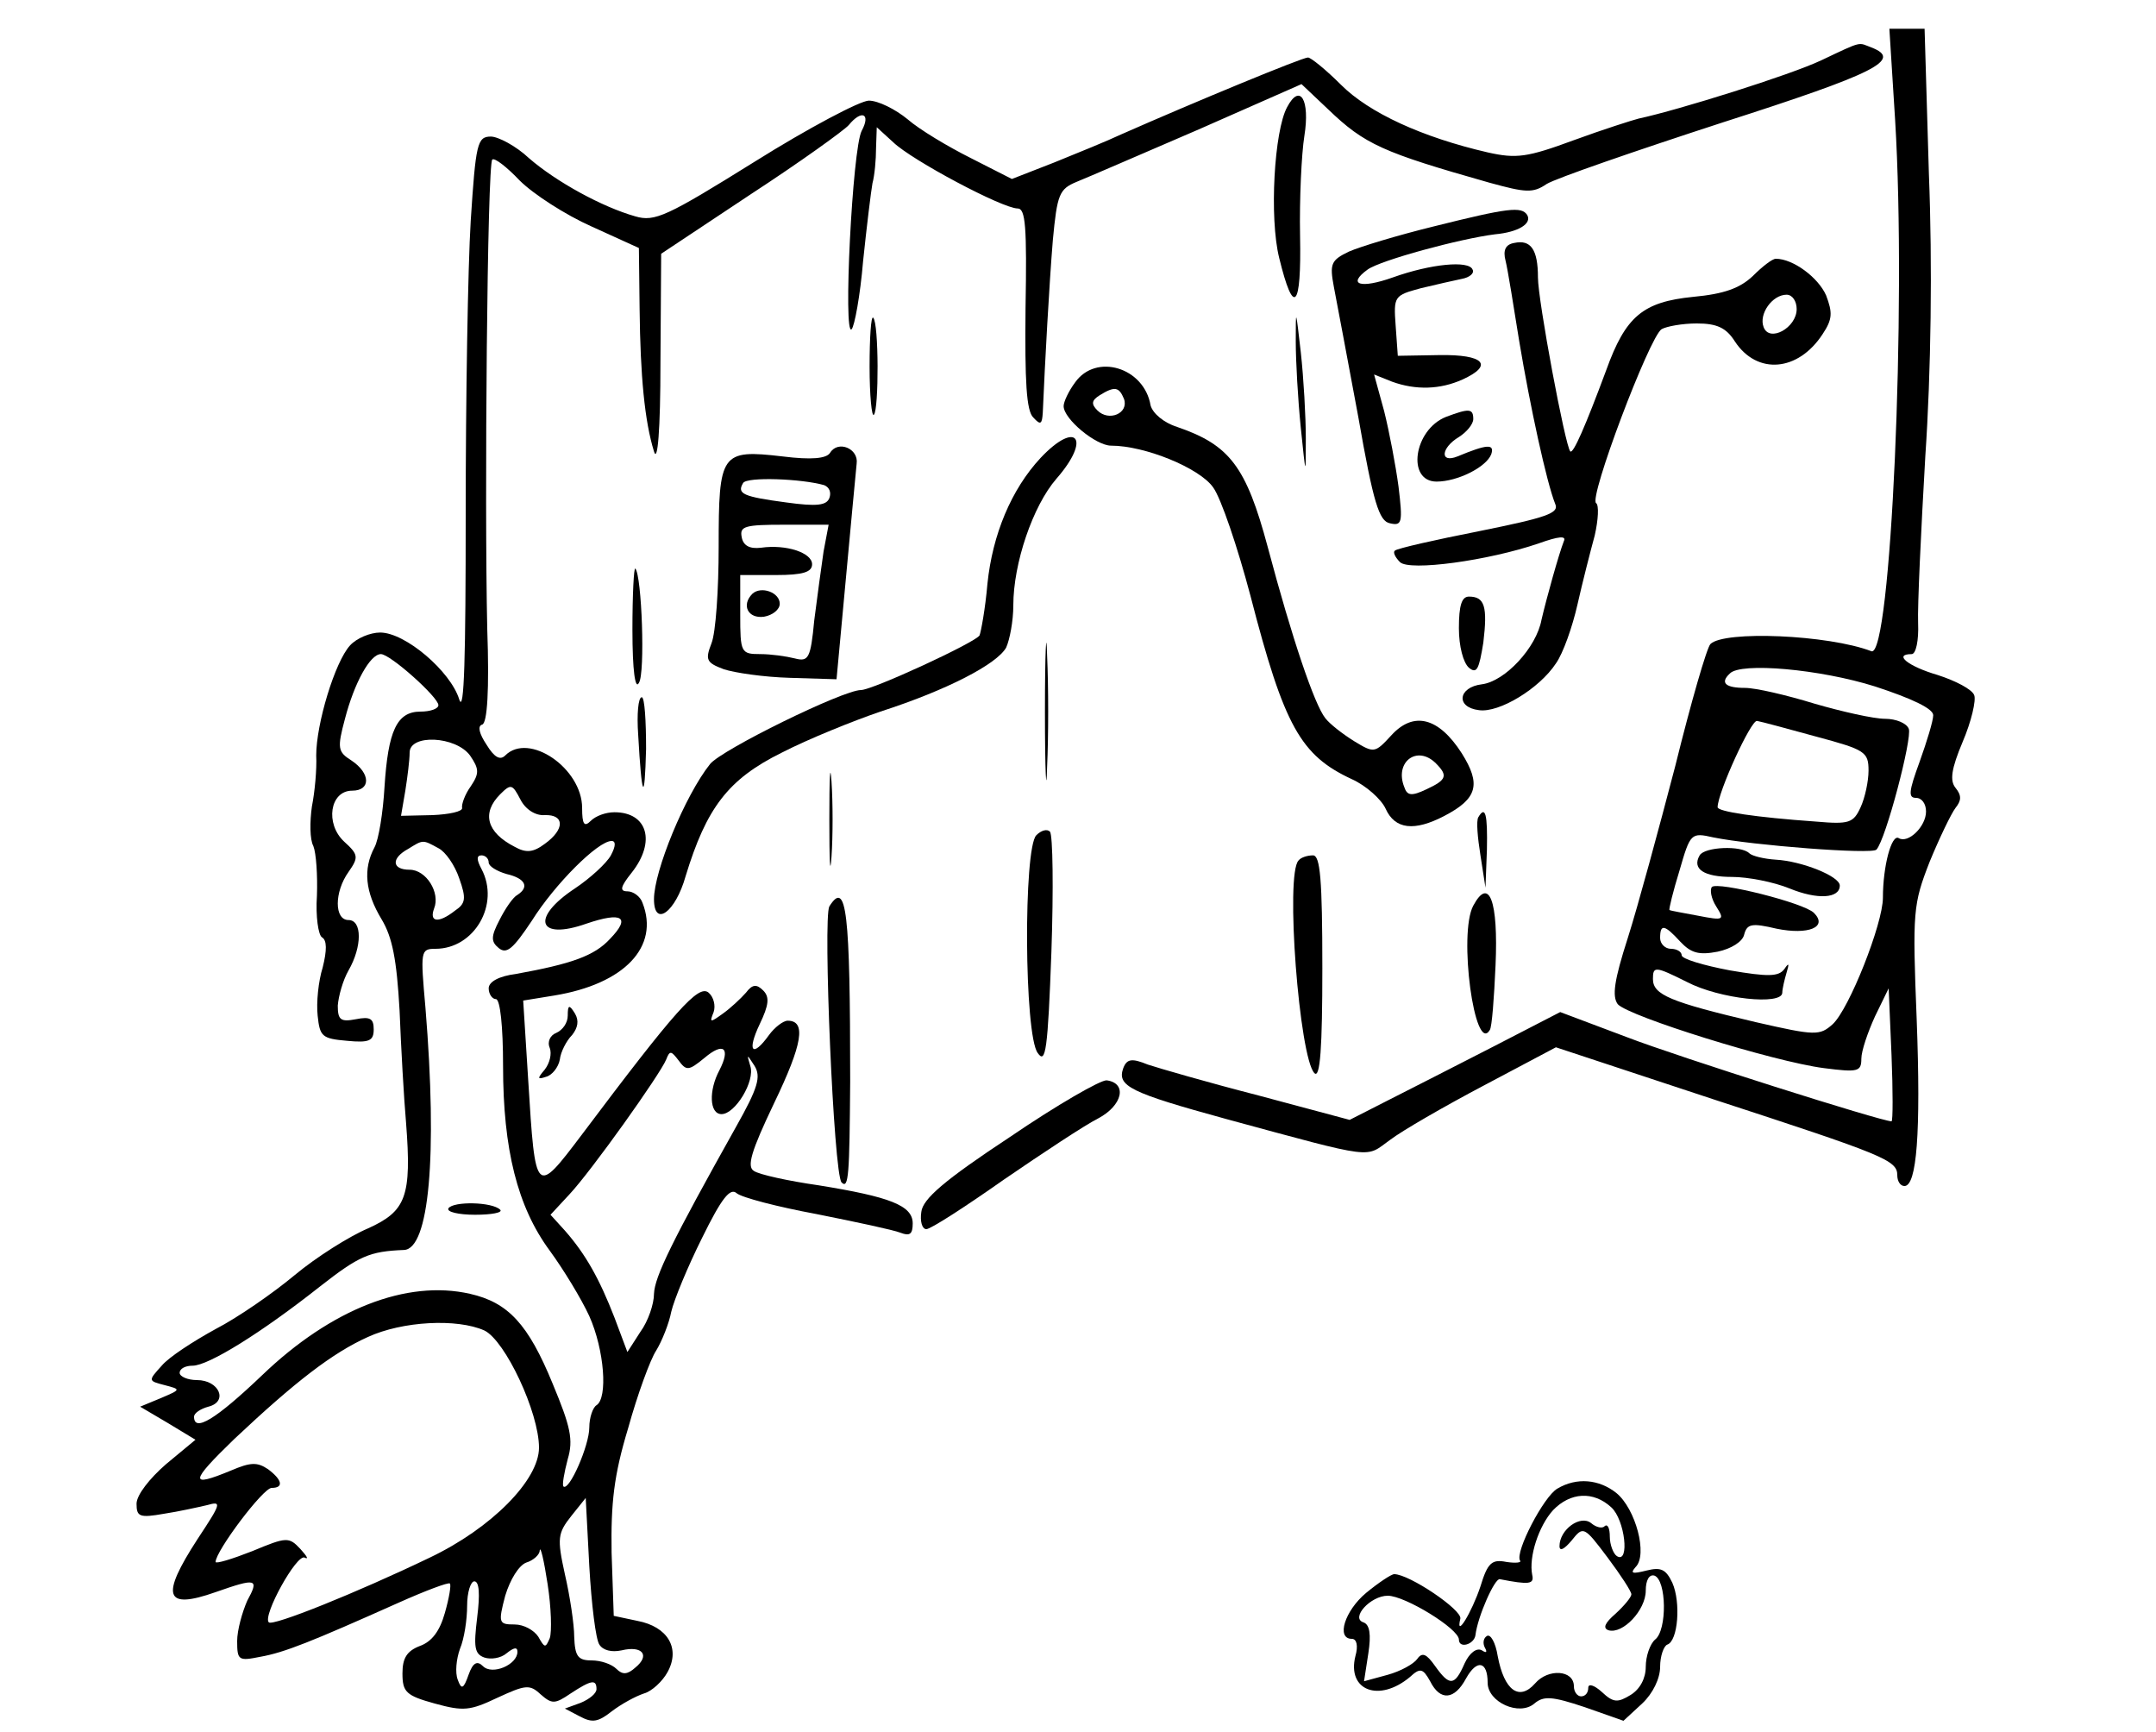<?xml version="1.0" standalone="no"?>
<!DOCTYPE svg PUBLIC "-//W3C//DTD SVG 20010904//EN"
 "http://www.w3.org/TR/2001/REC-SVG-20010904/DTD/svg10.dtd">
<svg version="1.0" xmlns="http://www.w3.org/2000/svg"
 width="300pt" height="241pt" viewBox="0 0 300 241"
 preserveAspectRatio="xMidYMid meet">
<g transform="translate(0,241) scale(0.1,-0.1)"
fill="#000000" stroke="none">
<path d="M2637 2243 c16 -261 -6 -749 -33 -739 -60 23 -205 29 -224 10 -5 -5
-27 -81 -49 -170 -23 -88 -52 -195 -66 -239 -19 -59 -22 -81 -14 -92 15 -17
217 -80 287 -89 47 -6 52 -5 52 13 0 11 9 37 19 59 l19 39 4 -93 c2 -50 2 -92
0 -92 -14 0 -295 89 -368 117 l-93 35 -93 -48 c-51 -26 -117 -60 -147 -75
l-53 -27 -127 34 c-70 18 -139 38 -154 43 -22 9 -29 8 -34 -5 -9 -25 9 -34
144 -71 210 -57 192 -54 227 -29 17 13 76 47 131 76 l100 53 218 -72 c239 -78
257 -85 257 -106 0 -8 4 -15 10 -15 17 0 23 73 17 232 -6 150 -5 160 18 219
14 34 30 67 36 75 8 10 9 17 0 28 -8 10 -6 26 10 64 12 28 19 58 16 65 -3 8
-26 20 -51 28 -41 12 -62 29 -36 29 6 0 10 19 9 43 -1 23 4 128 10 232 8 117
10 267 5 393 l-6 202 -25 0 -24 0 8 -127z m-28 -788 c52 -17 81 -31 81 -40 0
-8 -9 -37 -19 -65 -15 -41 -16 -50 -5 -50 8 0 14 -8 14 -19 0 -21 -25 -45 -38
-37 -10 6 -22 -39 -22 -83 0 -36 -47 -155 -70 -176 -18 -16 -24 -16 -107 3
-119 28 -143 38 -143 60 0 18 3 18 47 -4 46 -24 133 -33 133 -15 0 5 3 18 6
28 4 13 3 14 -3 5 -8 -11 -23 -11 -76 -2 -37 7 -67 16 -67 21 0 5 -7 9 -15 9
-8 0 -15 7 -15 15 0 20 6 19 28 -5 15 -16 26 -19 52 -14 19 4 35 14 37 24 4
15 11 16 45 8 44 -9 72 2 52 22 -14 14 -134 44 -142 36 -3 -4 -1 -16 6 -27 12
-19 11 -20 -25 -13 -21 4 -39 7 -40 8 -1 1 5 26 14 55 15 52 16 53 47 46 54
-11 221 -24 227 -17 13 14 50 155 45 168 -3 8 -18 14 -33 14 -16 0 -60 10 -98
21 -39 12 -82 22 -97 22 -27 0 -35 7 -21 20 15 16 126 6 202 -18z m-81 -70
c67 -18 72 -21 72 -47 0 -15 -5 -38 -11 -51 -10 -22 -16 -24 -62 -20 -85 6
-137 14 -137 20 0 20 47 123 55 120 6 -1 43 -11 83 -22z"/>
<path d="M2365 1220 c-11 -19 6 -30 45 -30 22 0 58 -7 80 -16 39 -16 70 -14
70 4 0 13 -53 34 -89 36 -16 1 -33 5 -37 9 -11 11 -62 9 -69 -3z"/>
<path d="M2534 2326 c-42 -20 -198 -69 -254 -81 -8 -2 -49 -15 -90 -30 -65
-24 -80 -26 -120 -17 -91 21 -165 55 -204 94 -21 21 -42 38 -46 38 -8 0 -158
-62 -260 -107 -19 -9 -61 -26 -93 -39 l-59 -23 -57 29 c-32 16 -72 40 -88 54
-17 14 -41 26 -54 26 -12 0 -84 -38 -159 -85 -122 -76 -139 -84 -166 -76 -46
13 -110 48 -148 81 -18 17 -43 30 -53 30 -19 0 -21 -10 -28 -117 -4 -65 -7
-248 -7 -408 0 -197 -2 -280 -9 -258 -12 39 -75 93 -110 93 -14 0 -33 -8 -42
-18 -21 -23 -47 -109 -47 -153 1 -19 -2 -51 -6 -71 -3 -21 -3 -46 2 -55 4 -10
6 -41 5 -69 -2 -29 2 -55 7 -58 7 -4 7 -18 1 -42 -6 -19 -9 -49 -7 -67 3 -29
6 -32 41 -35 31 -3 37 0 37 16 0 15 -5 18 -25 14 -21 -4 -25 -1 -25 19 1 13 7
35 15 49 19 33 19 70 0 70 -20 0 -20 39 0 67 14 20 14 24 -6 42 -27 25 -20 71
11 71 26 0 26 24 -1 42 -19 12 -20 17 -9 58 13 50 35 90 50 90 13 0 80 -60 80
-71 0 -5 -11 -9 -25 -9 -33 0 -45 -27 -50 -105 -2 -35 -8 -73 -14 -84 -16 -30
-13 -62 10 -100 15 -25 21 -56 25 -127 2 -51 6 -122 9 -156 8 -103 0 -123 -53
-147 -26 -11 -72 -40 -102 -65 -30 -25 -79 -59 -110 -75 -31 -17 -65 -39 -75
-51 -19 -21 -19 -21 4 -27 23 -6 23 -6 -5 -18 l-29 -12 39 -23 38 -23 -41 -34
c-23 -20 -41 -43 -41 -55 0 -18 4 -20 38 -14 20 3 47 9 60 12 21 6 20 3 -13
-47 -52 -80 -46 -99 25 -74 57 20 61 19 44 -12 -7 -16 -14 -41 -14 -56 0 -27
2 -28 32 -22 34 6 71 21 192 75 38 17 70 29 72 27 2 -2 -1 -20 -7 -41 -7 -25
-18 -40 -35 -46 -18 -7 -24 -17 -24 -38 0 -26 5 -31 45 -42 40 -11 49 -10 87
8 39 18 45 19 60 5 16 -14 20 -14 42 1 29 19 36 20 36 6 0 -6 -10 -14 -22 -19
l-22 -8 21 -11 c17 -9 25 -8 44 7 13 10 33 21 45 25 11 3 26 17 33 30 18 33 0
63 -42 71 l-33 7 -3 88 c-1 69 3 107 23 173 13 47 31 96 39 108 8 13 18 38 21
54 4 17 23 63 43 103 27 55 39 70 48 62 7 -6 57 -19 111 -29 55 -11 107 -22
117 -26 13 -5 17 -2 17 13 0 25 -32 37 -131 53 -42 6 -83 15 -90 20 -10 6 -4
27 28 94 40 83 45 115 19 115 -6 0 -18 -9 -26 -20 -23 -32 -31 -23 -13 15 13
27 14 38 5 47 -9 9 -15 9 -24 -3 -7 -8 -22 -22 -32 -29 -18 -13 -19 -13 -13 2
3 9 0 21 -7 27 -14 12 -46 -24 -176 -197 -65 -86 -65 -86 -75 75 l-7 111 43 7
c98 16 147 68 123 129 -3 9 -13 16 -21 16 -11 0 -10 6 6 26 34 43 22 84 -24
84 -12 0 -26 -5 -33 -12 -9 -9 -12 -5 -12 18 0 55 -74 106 -107 73 -7 -7 -15
-3 -26 15 -10 15 -13 26 -6 28 7 2 10 48 7 133 -4 178 0 647 7 653 3 3 20 -10
38 -29 19 -19 64 -48 100 -64 l66 -30 1 -85 c1 -93 7 -156 20 -198 5 -17 9 29
9 124 l1 151 125 83 c69 45 130 89 136 96 18 22 31 16 18 -8 -13 -25 -26 -288
-14 -276 4 4 12 47 16 95 5 48 11 97 13 108 3 11 5 33 5 49 l1 29 23 -21 c26
-25 152 -92 173 -92 11 0 13 -25 11 -139 -1 -101 1 -143 11 -152 10 -11 12 -9
13 7 3 70 9 179 14 240 6 64 9 71 33 81 15 6 91 39 170 73 l143 63 37 -35 c51
-49 76 -60 224 -102 51 -14 61 -15 80 -2 13 8 123 46 246 86 212 68 250 87
206 104 -19 7 -11 10 -70 -18z m-1880 -967 c13 -19 13 -25 1 -43 -8 -11 -13
-25 -12 -30 1 -5 -18 -9 -41 -10 l-44 -1 6 35 c3 19 6 43 6 53 0 26 64 23 84
-4z m104 -83 c28 1 28 -20 0 -40 -16 -12 -26 -13 -42 -4 -39 20 -46 47 -20 73
15 15 17 14 28 -7 7 -14 21 -23 34 -22z m-148 -46 c10 -5 23 -24 29 -42 10
-28 9 -35 -6 -45 -23 -18 -36 -16 -29 3 9 22 -11 54 -34 54 -25 0 -26 16 -2
29 21 13 20 13 42 1z m240 -10 c-6 -11 -29 -32 -50 -46 -62 -41 -52 -73 16
-49 50 17 62 9 33 -21 -22 -24 -54 -35 -131 -49 -24 -3 -38 -11 -38 -20 0 -8
5 -15 10 -15 6 0 10 -38 10 -93 0 -116 20 -196 65 -257 19 -26 44 -67 55 -91
21 -47 26 -114 10 -124 -5 -3 -10 -17 -10 -31 0 -25 -28 -89 -36 -82 -2 2 1
19 6 38 8 27 4 45 -21 105 -34 83 -62 113 -115 125 -88 20 -193 -21 -289 -113
-65 -62 -95 -80 -95 -58 0 5 9 11 20 14 28 7 15 37 -16 37 -13 0 -24 5 -24 10
0 6 8 10 18 10 22 0 96 46 177 110 55 43 69 49 117 51 35 1 47 130 30 337 -7
79 -7 82 14 82 54 0 90 62 64 111 -7 13 -7 19 0 19 5 0 10 -4 10 -10 0 -5 11
-12 25 -16 26 -6 32 -18 15 -29 -6 -3 -17 -19 -25 -35 -12 -23 -12 -30 -1 -39
11 -9 20 -1 46 38 32 51 92 111 111 111 6 0 6 -7 -1 -20z m151 -299 c-15 -28
-14 -61 3 -61 19 0 47 46 40 67 -5 17 -5 17 6 0 9 -15 5 -30 -26 -85 -89 -159
-113 -208 -114 -232 0 -14 -8 -38 -19 -53 l-18 -28 -18 48 c-21 54 -40 88 -69
121 l-20 22 26 28 c31 33 127 168 135 188 5 13 7 12 17 -1 11 -15 14 -15 36 3
27 23 37 14 21 -17z m-327 -362 c29 -14 76 -114 76 -163 0 -45 -66 -112 -152
-153 -102 -49 -219 -96 -224 -90 -9 9 39 96 50 90 6 -3 3 2 -6 12 -16 17 -19
17 -67 -3 -28 -11 -51 -18 -51 -15 0 15 66 103 78 103 17 0 15 11 -5 26 -15
10 -24 10 -52 -2 -58 -24 -57 -16 5 44 85 80 137 120 186 142 48 22 124 26
162 9z m160 -437 c5 -8 17 -11 31 -8 29 7 40 -7 19 -24 -11 -10 -18 -10 -26
-2 -7 7 -22 12 -35 12 -19 0 -23 6 -24 33 0 17 -6 57 -13 87 -11 50 -10 57 9
81 l20 25 5 -95 c3 -53 9 -102 14 -109z m-69 9 c-6 -14 -7 -14 -16 2 -6 9 -20
17 -33 17 -22 0 -23 2 -13 40 7 23 19 42 29 46 10 3 19 11 19 17 1 7 6 -14 11
-47 5 -32 6 -66 3 -75z m-101 29 c-5 -41 -4 -51 10 -56 9 -3 23 -1 31 6 10 8
15 9 15 2 0 -18 -35 -33 -48 -20 -8 8 -14 5 -20 -12 -7 -20 -10 -21 -15 -7 -4
10 -2 29 3 43 6 14 10 41 10 60 0 19 5 34 10 34 7 0 8 -18 4 -50z"/>
<path d="M624 729 c-3 -5 14 -9 37 -9 23 0 39 3 35 7 -11 11 -65 12 -72 2z"/>
<path d="M1791 2261 c-18 -33 -25 -154 -11 -210 20 -82 31 -71 29 31 -1 51 2
114 6 139 8 50 -6 74 -24 40z"/>
<path d="M1995 2095 c-49 -12 -102 -28 -118 -35 -25 -12 -27 -17 -21 -49 4
-20 19 -101 34 -181 21 -120 29 -145 44 -148 17 -4 18 1 12 51 -4 30 -13 77
-20 105 l-14 51 25 -10 c33 -12 67 -11 98 3 44 20 30 35 -32 34 l-58 -1 -3 42
c-3 41 -2 42 35 52 21 5 47 11 57 13 11 2 18 8 15 13 -5 13 -58 8 -111 -11
-45 -16 -64 -10 -35 11 18 13 129 43 177 49 33 3 52 15 45 27 -8 12 -26 10
-130 -16z"/>
<path d="M2107 2072 c-12 -2 -16 -10 -12 -25 3 -12 11 -62 19 -112 15 -90 38
-196 50 -226 6 -13 -12 -19 -106 -38 -61 -12 -114 -24 -117 -27 -3 -2 0 -9 7
-16 13 -13 123 2 193 26 28 10 39 11 35 3 -7 -18 -24 -79 -31 -109 -7 -39 -51
-86 -83 -90 -33 -4 -37 -32 -4 -36 28 -4 84 30 107 65 10 14 23 51 30 82 7 31
18 74 24 96 5 22 6 42 2 45 -11 6 74 231 91 242 7 4 29 8 49 8 28 0 41 -6 53
-25 31 -47 88 -42 122 10 14 21 14 30 5 54 -11 25 -46 51 -70 51 -5 0 -19 -11
-32 -24 -18 -17 -40 -25 -83 -29 -70 -7 -94 -27 -121 -102 -29 -78 -46 -117
-50 -113 -7 7 -45 210 -45 242 0 39 -10 53 -33 48z m393 -92 c0 -26 -38 -47
-46 -25 -7 18 12 45 32 45 8 0 14 -9 14 -20z"/>
<path d="M1803 1935 c0 -27 3 -81 7 -120 7 -68 7 -69 7 -15 0 30 -3 84 -7 120
-7 61 -7 62 -7 15z"/>
<path d="M1210 1900 c0 -40 3 -71 6 -67 7 7 7 128 -1 135 -3 3 -5 -28 -5 -68z"/>
<path d="M1496 1878 c-9 -12 -16 -27 -16 -33 0 -18 45 -55 66 -55 47 0 123
-31 142 -58 11 -15 34 -83 52 -151 47 -182 70 -222 141 -255 20 -9 41 -28 47
-41 13 -29 40 -32 82 -10 46 24 51 44 24 87 -32 50 -67 59 -98 25 -23 -25 -24
-25 -52 -8 -16 10 -34 24 -40 32 -15 19 -46 110 -80 238 -30 112 -53 142 -126
167 -19 6 -34 19 -37 30 -9 53 -76 73 -105 32z m68 -23 c7 -20 -21 -32 -37
-16 -9 9 -8 14 3 21 21 13 27 12 34 -5z m434 -507 c17 -17 15 -23 -13 -36 -21
-10 -27 -9 -31 3 -14 35 18 59 44 33z"/>
<path d="M2012 1830 c-45 -18 -55 -90 -13 -90 29 0 69 20 76 38 5 15 -6 14
-47 -3 -25 -10 -23 12 2 27 11 7 20 18 20 25 0 15 -6 15 -38 3z"/>
<path d="M1448 1773 c-41 -44 -67 -107 -74 -175 -3 -35 -9 -67 -11 -72 -6 -10
-149 -76 -165 -76 -25 0 -194 -83 -210 -103 -35 -44 -78 -149 -78 -188 0 -40
30 -18 44 32 29 95 59 135 134 172 37 19 99 44 137 57 93 30 162 66 175 89 5
11 10 37 10 59 0 58 27 138 60 176 49 56 28 82 -22 29z"/>
<path d="M1155 1780 c-5 -8 -26 -10 -66 -5 -86 10 -89 5 -89 -126 0 -59 -4
-119 -10 -134 -9 -23 -7 -27 17 -36 15 -5 56 -11 92 -12 l65 -2 13 140 c7 77
14 149 15 160 3 21 -26 33 -37 15z m-8 -45 c7 -3 10 -10 7 -18 -4 -10 -17 -12
-60 -6 -60 8 -69 12 -60 27 5 9 82 6 113 -3z m-1 -92 c-3 -21 -9 -64 -13 -96
-5 -53 -8 -58 -27 -53 -12 3 -33 6 -48 6 -27 0 -28 2 -28 55 l0 55 50 0 c37 0
50 4 50 15 0 16 -36 28 -71 23 -16 -2 -25 3 -27 15 -3 15 5 17 59 17 l62 0 -7
-37z"/>
<path d="M1047 1584 c-16 -16 -6 -35 16 -32 12 2 22 10 22 18 0 16 -26 25 -38
14z"/>
<path d="M880 1534 c0 -58 4 -84 9 -74 9 13 4 150 -5 159 -2 2 -4 -36 -4 -85z"/>
<path d="M2030 1536 c0 -25 6 -48 14 -55 11 -9 14 -2 20 35 6 50 2 64 -20 64
-10 0 -14 -12 -14 -44z"/>
<path d="M1454 1420 c0 -85 2 -120 3 -77 2 42 2 112 0 155 -1 42 -3 7 -3 -78z"/>
<path d="M888 1388 c5 -89 9 -97 11 -20 0 39 -2 72 -6 72 -5 0 -7 -24 -5 -52z"/>
<path d="M1154 1270 c0 -58 1 -81 3 -52 2 28 2 76 0 105 -2 28 -3 5 -3 -53z"/>
<path d="M2057 1273 c-3 -5 -1 -28 3 -53 l7 -45 2 53 c1 49 -2 62 -12 45z"/>
<path d="M1442 1248 c-18 -18 -17 -278 2 -303 11 -16 14 4 19 141 3 87 2 162
-2 167 -4 4 -12 2 -19 -5z"/>
<path d="M1807 1213 c-19 -18 1 -275 22 -296 8 -8 11 36 11 146 0 124 -3 157
-13 157 -8 0 -17 -3 -20 -7z"/>
<path d="M2050 1150 c-21 -39 2 -208 23 -173 3 4 6 45 8 90 4 90 -9 124 -31
83z"/>
<path d="M1154 1149 c-9 -16 6 -372 17 -384 10 -10 11 11 12 140 0 237 -5 282
-29 244z"/>
<path d="M790 997 c0 -10 -7 -20 -16 -24 -8 -3 -13 -12 -9 -21 3 -8 0 -21 -7
-30 -11 -13 -10 -14 2 -10 8 2 17 13 19 24 1 10 9 26 17 34 8 10 10 20 4 30
-8 13 -10 12 -10 -3z"/>
<path d="M1405 828 c-91 -60 -121 -86 -123 -104 -2 -13 1 -24 7 -24 6 0 54 31
108 69 54 37 113 76 131 85 34 18 41 49 12 53 -8 1 -69 -34 -135 -79z"/>
<path d="M2167 339 c-19 -11 -59 -88 -52 -100 3 -3 -6 -4 -19 -2 -20 4 -26 -1
-36 -34 -12 -36 -35 -74 -28 -45 3 12 -71 62 -92 62 -4 0 -22 -12 -39 -26 -30
-25 -42 -64 -20 -64 7 0 9 -10 5 -24 -12 -48 33 -65 76 -29 14 13 18 12 28 -6
14 -28 34 -26 50 4 15 27 30 24 30 -6 0 -27 44 -47 65 -29 13 11 25 10 70 -5
l54 -19 26 24 c15 14 25 35 25 51 0 15 5 29 10 31 15 5 19 59 7 86 -9 19 -16
22 -36 17 -20 -5 -23 -4 -15 5 17 17 0 81 -27 103 -24 19 -55 22 -82 6z m75
-26 c19 -17 26 -79 8 -68 -5 3 -10 16 -10 27 0 12 -3 18 -7 15 -3 -4 -12 -2
-19 4 -15 12 -44 -9 -44 -32 0 -8 7 -4 17 8 16 20 17 20 50 -24 18 -24 33 -47
33 -51 0 -4 -10 -16 -22 -27 -15 -13 -18 -20 -10 -23 20 -6 52 28 52 55 0 15
5 23 12 21 17 -6 18 -76 1 -89 -7 -6 -13 -23 -13 -38 0 -16 -8 -31 -21 -39
-18 -11 -24 -11 -40 4 -11 10 -19 12 -19 6 0 -7 -4 -12 -10 -12 -5 0 -10 6
-10 14 0 23 -36 25 -54 4 -22 -25 -43 -10 -52 38 -3 19 -10 31 -15 28 -5 -3
-6 -10 -3 -16 4 -7 2 -8 -4 -4 -7 4 -17 -3 -24 -18 -14 -32 -21 -32 -41 -4
-12 17 -18 20 -25 10 -5 -7 -23 -17 -41 -22 l-33 -9 6 39 c4 26 2 40 -7 43
-18 6 10 37 34 37 24 0 99 -46 99 -61 0 -13 21 -7 23 6 3 26 27 80 34 78 41
-8 48 -7 45 6 -5 25 9 68 29 90 24 25 56 27 81 4z"/>
</g>
</svg>
